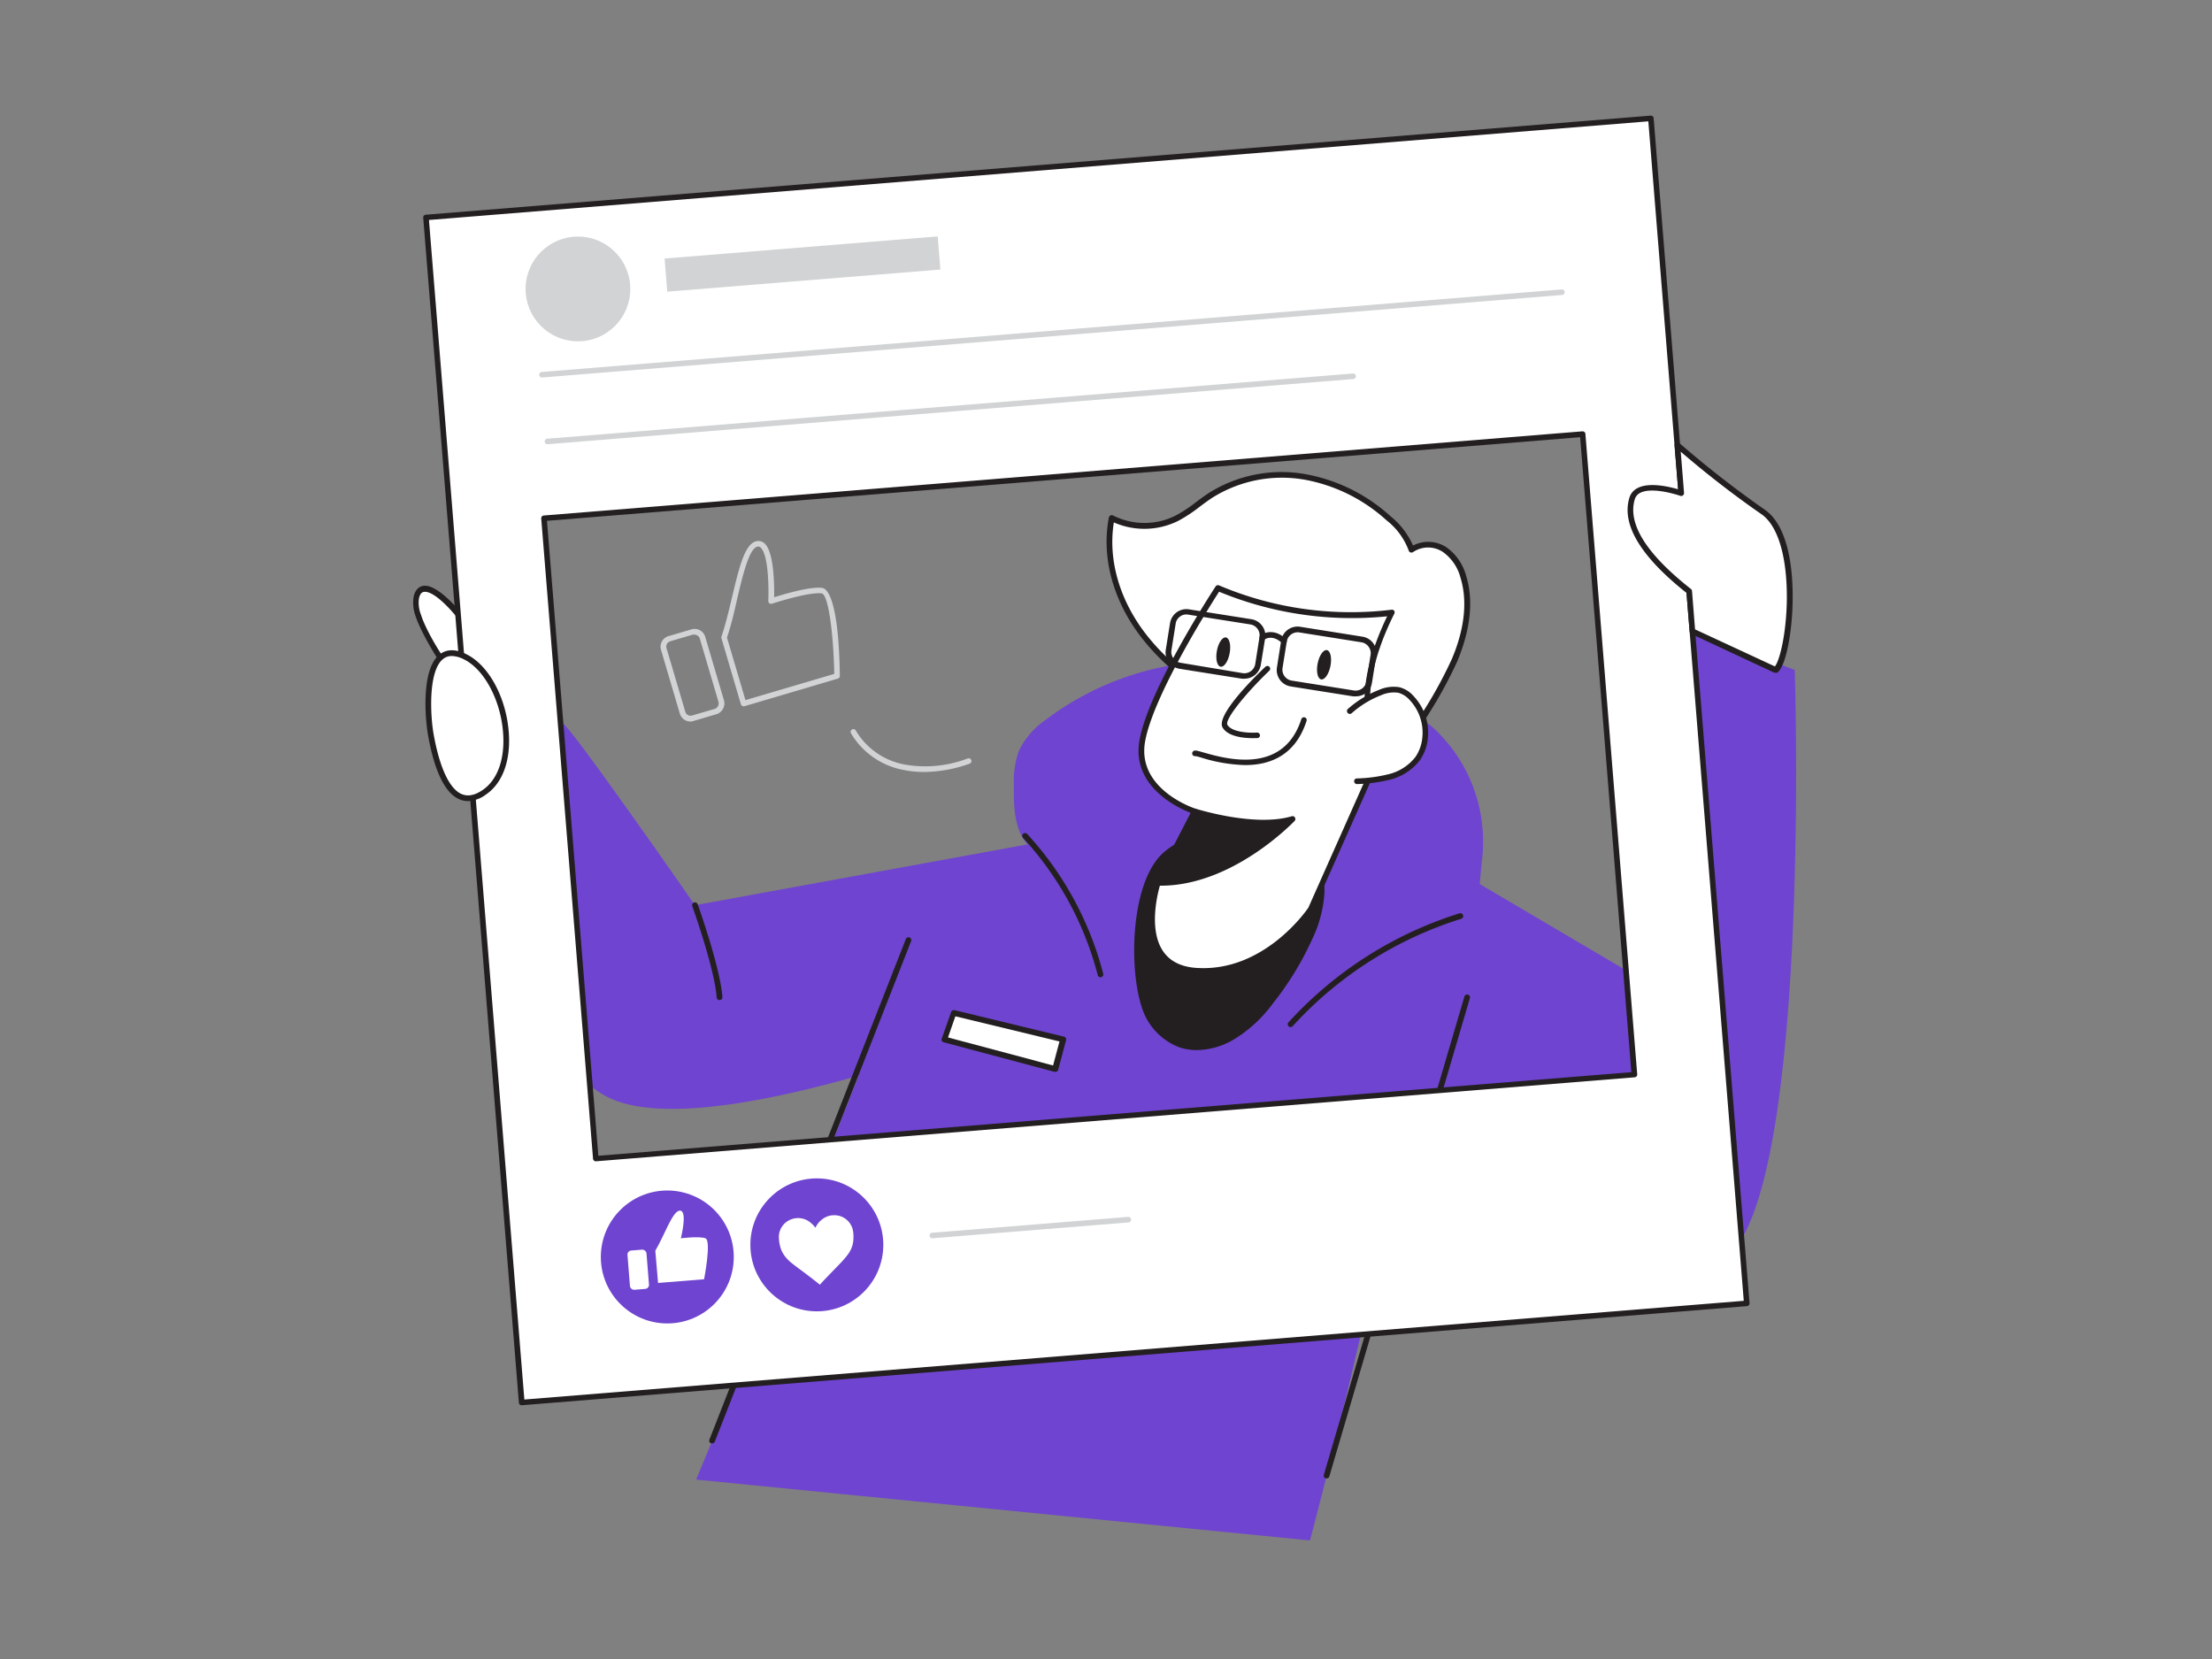 <svg xmlns="http://www.w3.org/2000/svg" viewBox="0 0 400 300"><rect x="0" y="0" width="400" height="300" fill="#808080" stroke="none"/><g id="_224_social_media_flatline" data-name="#224_social_media_flatline"><path d="M75.28,108a6.4,6.4,0,0,0,.36,3.37C77.11,116.05,88.06,134,87.78,120,87.7,115.85,76.77,101.84,75.28,108Z" fill="#fff"/><path d="M86,125.75c-3.68,0-9.85-11.14-10.82-14.25a6.91,6.91,0,0,1-.37-3.65h0c.45-1.83,1.63-2,2.31-1.91,3.76.41,11.13,10.32,11.21,14.06s-.6,5.49-2.06,5.73ZM75.78,108.09a5.81,5.81,0,0,0,.36,3.1c1.23,4,7.51,13.9,9.94,13.52.38-.06,1.27-.65,1.19-4.69-.07-3.15-7.13-12.71-10.29-13-.42,0-.93,0-1.2,1.12Z" fill="#231f20"/><path d="M197.47,150.56l-71.8,13.13s-23.27-33.53-24-32.9c-7.13,6-16.32,13.45-16.32,13.45s6.79,45.12,24.48,54.13,72.88-13.15,72.88-13.15Z" fill="#6f44d0"/><path d="M256.25,153.19,294,175.44l12-61.29,18.55,7s3.57,110.31-16.7,107.66S239,197.18,239,197.18Z" fill="#6f44d0"/><path d="M197.47,150.56s-24.5-1.29-42,43.44-29.59,73.56-29.59,73.56l111,11s13.39-50,19.18-87.11c2.93-18.8,3.92-34.29.22-38.3C245.25,141.25,197.47,150.56,197.47,150.56Z" fill="#6f44d0"/><path d="M239.89,267.34l-.15,0a.52.52,0,0,1-.35-.64l25.42-86.49a.52.52,0,0,1,.64-.35.51.51,0,0,1,.35.64L240.38,267A.51.51,0,0,1,239.89,267.34Z" fill="#231f20"/><path d="M128.76,261a.39.39,0,0,1-.18,0,.52.52,0,0,1-.3-.67l35.52-90.51a.5.5,0,0,1,.67-.29.51.51,0,0,1,.29.66l-35.51,90.52A.53.53,0,0,1,128.76,261Z" fill="#231f20"/><path d="M183.34,143.8c0-.61,0-1.2,0-1.77a16.88,16.88,0,0,1,.87-6.17,14.38,14.38,0,0,1,4.82-5.64,52.3,52.3,0,0,1,28.27-10.55,67.41,67.41,0,0,1,29.94,5,40.48,40.48,0,0,1,12,7A28,28,0,0,1,268,155.44c-.35,3-.49,7.87-1.71,10.66-2.14,4.86-8.46,4.69-12.73,6s-7.62,4.36-11.58,6.32c-3.57,1.78-8.41,1.38-12.34,1.68-9.6.74-20.08.39-28-5.08-5.41-3.73-6.35-10.68-9.38-16.05-1.72-3-4-3.89-6.23-6.07S183.35,147,183.34,143.8Z" fill="#6f44d0"/><path d="M206.86,181.65a10.87,10.87,0,0,0,6.62,7.27,11.88,11.88,0,0,0,9.27-1.3,24.83,24.83,0,0,0,7-6.44,54.17,54.17,0,0,0,6.92-11.28,21.67,21.67,0,0,0,2.28-8.24,9.62,9.62,0,0,0-3-7.64c-5.66-4.88-20.9-4.78-26.13,1.48C204.92,161.38,204.8,175.13,206.86,181.65Z" fill="#231f20"/><path d="M216.44,189.89a10.08,10.08,0,0,1-3.12-.48,11.34,11.34,0,0,1-6.95-7.6h0c-2.1-6.63-1.94-20.64,3.07-26.65,2.31-2.75,6.68-4.58,12-5,6-.49,11.83.88,14.86,3.49a10.1,10.1,0,0,1,3.19,8,22.65,22.65,0,0,1-2.33,8.45,55,55,0,0,1-7,11.38,24.57,24.57,0,0,1-7.18,6.57A13.53,13.53,0,0,1,216.44,189.89Zm-9.09-8.39a10.36,10.36,0,0,0,6.29,6.93,11.38,11.38,0,0,0,8.85-1.26,23.67,23.67,0,0,0,6.89-6.31,54.22,54.22,0,0,0,6.85-11.17,21.43,21.43,0,0,0,2.24-8.05,9.07,9.07,0,0,0-2.84-7.23c-2.83-2.44-8.36-3.71-14.09-3.24-5.06.42-9.18,2.11-11.3,4.66-4.8,5.74-4.92,19.25-2.89,25.67Z" fill="#231f20"/><path d="M255.1,133.3c2.71-4.56,5.77-9,7.86-13.8s3.14-10.27,1.65-15.16a8.75,8.75,0,0,0-3.4-5,5.38,5.38,0,0,0-6,.06,12.81,12.81,0,0,0-4.12-5.7,30.71,30.71,0,0,0-15.21-7.5,24.25,24.25,0,0,0-17,3.31c-2.06,1.34-3.9,3-6.08,4.14a13,13,0,0,1-11.84,0c-1.46,7.56,1.15,15.32,5.78,21.29s11.12,10.32,17.93,13.83a35.08,35.08,0,0,0,11.43,4,16.36,16.36,0,0,0,11.88-2.69" fill="#fff"/><path d="M255.1,133.81a.48.48,0,0,1-.26-.07.51.51,0,0,1-.18-.71c.71-1.19,1.44-2.38,2.18-3.56a79.44,79.44,0,0,0,5.64-10.17c1.65-3.81,3.26-9.48,1.63-14.81a8.29,8.29,0,0,0-3.18-4.67,4.85,4.85,0,0,0-5.38,0,.54.54,0,0,1-.48.08.51.51,0,0,1-.33-.34,12.38,12.38,0,0,0-4-5.46,30,30,0,0,0-14.94-7.38A23.72,23.72,0,0,0,219.23,90c-.78.51-1.54,1.08-2.28,1.63a26.7,26.7,0,0,1-3.85,2.54,13.74,13.74,0,0,1-11.68.3c-1.08,6.71,1,14,5.8,20.2,4,5.16,9.64,9.51,17.75,13.69a34.72,34.72,0,0,0,11.27,4,15.84,15.84,0,0,0,11.5-2.59.52.52,0,0,1,.62.83,16.9,16.9,0,0,1-12.25,2.78,35.88,35.88,0,0,1-11.61-4.1c-8.25-4.25-14-8.7-18.09-14-5.13-6.6-7.28-14.52-5.89-21.7a.52.52,0,0,1,.29-.37.5.5,0,0,1,.46,0,12.56,12.56,0,0,0,11.36,0,25.23,25.23,0,0,0,3.7-2.45c.75-.56,1.53-1.14,2.34-1.66A24.7,24.7,0,0,1,236,85.73a31,31,0,0,1,15.46,7.63,14.15,14.15,0,0,1,4.06,5.29,6,6,0,0,1,6,.29,9.22,9.22,0,0,1,3.62,5.25c1.72,5.63,0,11.55-1.67,15.52a80,80,0,0,1-5.71,10.3c-.74,1.18-1.47,2.36-2.18,3.55A.5.5,0,0,1,255.1,133.81Z" fill="#231f20"/><path d="M216.05,146.74l-6.7,12.9s-5.12,15.41,7.39,16S237,164.45,237,164.45l12.93-29.07s-7-6.95,1.78-24.59a61.07,61.07,0,0,1-31.46-4.43S208.19,124.77,206.56,134,216.05,146.74,216.05,146.74Z" fill="#fff"/><path d="M217.56,176.12c-.28,0-.56,0-.85,0-3.31-.14-5.74-1.31-7.23-3.47-3.33-4.82-.73-12.82-.61-13.16L215.32,147c-2.31-.9-10.74-4.8-9.27-13.11,1.63-9.23,13.27-27.08,13.77-27.84a.51.51,0,0,1,.63-.19,61,61,0,0,0,31.17,4.4.5.5,0,0,1,.5.2.51.51,0,0,1,0,.54c-4.46,8.93-4.72,15-4.16,18.5A10.48,10.48,0,0,0,250.3,135a.52.52,0,0,1,.1.58l-12.93,29.07C237.35,164.85,229.72,176.12,217.56,176.12ZM220.45,107c-1.69,2.62-11.91,18.78-13.38,27.09-1.54,8.68,9,12.12,9.14,12.15a.56.56,0,0,1,.32.3.5.5,0,0,1,0,.43l-6.7,12.9s-2.52,7.78.52,12.18c1.3,1.88,3.46,2.9,6.43,3,12.1.55,19.73-10.79,19.81-10.91l12.76-28.69c-1.2-1.44-5.94-8.56,1.49-24A62.93,62.93,0,0,1,220.45,107Z" fill="#231f20"/><path d="M229.18,120.9s-8.84,8.46-7.67,10.42,5.82,1.63,5.82,1.63" fill="#fff"/><path d="M226.51,133.48c-1.49,0-4.42-.23-5.42-1.91-1.28-2.13,5.6-9,7.74-11a.5.5,0,0,1,.71,0,.5.5,0,0,1,0,.71c-4.13,3.95-8.15,8.84-7.58,9.8.84,1.39,4.15,1.48,5.35,1.39a.51.51,0,0,1,.53.47.49.49,0,0,1-.46.53C227.25,133.46,226.94,133.48,226.51,133.48Z" fill="#231f20"/><ellipse cx="239.41" cy="120.2" rx="2.7" ry="1.18" transform="translate(75.09 331.77) rotate(-78.82)" fill="#231f20"/><ellipse cx="221.41" cy="116.93" rx="2.7" ry="1.18" transform="matrix(0.18, -0.98, 0.98, 0.18, 66.76, 313.85)" fill="#231f20"/><path d="M244.05,128.6a17.74,17.74,0,0,1,5.48-3.38,6,6,0,0,1,3.41-.47,4.75,4.75,0,0,1,2.3,1.45,9.1,9.1,0,0,1,2.42,7.41,7.65,7.65,0,0,1-1.32,3.54,9.27,9.27,0,0,1-5,3.3,26.69,26.69,0,0,1-6,.8" fill="#fff"/><path d="M245.25,141.77a.52.52,0,0,1,0-1,26.44,26.44,0,0,0,5.93-.79,8.78,8.78,0,0,0,4.77-3.09,7.38,7.38,0,0,0,1.23-3.32,8.63,8.63,0,0,0-2.28-7,4.28,4.28,0,0,0-2.05-1.3,5.64,5.64,0,0,0-3.1.45A17.39,17.39,0,0,0,244.4,129a.52.52,0,0,1-.7-.76,18.51,18.51,0,0,1,5.65-3.48,6.49,6.49,0,0,1,3.7-.49,5.08,5.08,0,0,1,2.56,1.59,9.65,9.65,0,0,1,2.57,7.83,8.31,8.31,0,0,1-1.42,3.78,9.81,9.81,0,0,1-5.32,3.5,28.4,28.4,0,0,1-6.16.82Z" fill="#231f20"/><path d="M216.05,146.74s10.65,3.42,17.67,1.35c0,0-11.3,11.89-24.37,11.55Z" fill="#231f20"/><path d="M209.92,160.16h-.58a.5.5,0,0,1-.43-.25.52.52,0,0,1,0-.5l6.69-12.9a.53.53,0,0,1,.62-.26c.1,0,10.58,3.36,17.36,1.36a.51.51,0,0,1,.59.22.53.53,0,0,1-.07.63C233.63,148.93,222.81,160.16,209.92,160.16Zm6.39-12.8-6.11,11.76C220,159,228.78,151.94,232,149,225.84,150,218.19,147.92,216.31,147.36Z" fill="#231f20"/><path d="M199,176.73a.51.51,0,0,1-.5-.41A58.17,58.17,0,0,0,185,151.52a.51.51,0,0,1,0-.73.53.53,0,0,1,.73,0A59.24,59.24,0,0,1,199.5,176.1a.51.51,0,0,1-.4.61Z" fill="#231f20"/><path d="M233.38,185.73a.48.48,0,0,1-.32-.11.51.51,0,0,1-.08-.73,70.14,70.14,0,0,1,30.94-19.73.53.53,0,0,1,.65.34.51.51,0,0,1-.34.65,69.07,69.07,0,0,0-30.45,19.39A.5.5,0,0,1,233.38,185.73Z" fill="#231f20"/><path d="M225.06,122.73a3.87,3.87,0,0,1-.48,0h0l-11.27-1.79a3,3,0,0,1-2.5-3.44l.77-4.82a3,3,0,0,1,3.43-2.49l11.27,1.78a3,3,0,0,1,2.5,3.44L228,120.2a3,3,0,0,1-2.95,2.53Zm-.32-1A2,2,0,0,0,227,120l.76-4.82a2,2,0,0,0-1.64-2.26l-11.27-1.78a1.9,1.9,0,0,0-1.46.35,1.92,1.92,0,0,0-.79,1.28l-.77,4.83a2,2,0,0,0,1.64,2.25Z" fill="#231f20"/><path d="M245.15,125.92a2.59,2.59,0,0,1-.48,0h0l-11.27-1.79a3,3,0,0,1-2.49-3.43l.76-4.82a3,3,0,0,1,1.2-2,3,3,0,0,1,2.24-.54l11.27,1.79a3,3,0,0,1,2.49,3.43l-.76,4.83a3,3,0,0,1-1.2,2A3,3,0,0,1,245.15,125.92Zm-.32-1.06a2,2,0,0,0,1.47-.35,2,2,0,0,0,.79-1.29l.76-4.82a2,2,0,0,0-1.64-2.25l-11.27-1.79a2,2,0,0,0-2.25,1.64l-.77,4.82a2,2,0,0,0,1.64,2.25Z" fill="#231f20"/><path d="M232.18,116.43a.47.47,0,0,1-.35-.14c-1.81-1.7-3.18-.64-3.24-.59a.51.51,0,0,1-.72-.08.5.5,0,0,1,.08-.72c.73-.59,2.62-1.21,4.58.64a.51.51,0,0,1-.35.89Z" fill="#231f20"/><path d="M225.14,138.35a28.94,28.94,0,0,1-7.85-1.33,9.82,9.82,0,0,0-1.1-.29.52.52,0,0,1-.52-.21.51.51,0,0,1,.14-.7c.28-.19.57-.11,1.76.23,4,1.14,14.47,4.17,17.75-6a.49.49,0,0,1,.63-.32.49.49,0,0,1,.32.62C234.21,136.75,229.5,138.35,225.14,138.35Z" fill="#231f20"/><path d="M77,39.33,94.36,253.61l221.51-17.92L298.53,21.4Zm218.53,155-187.82,15.2L98.37,93.72l187.82-15.2Z" fill="#fff"/><path d="M94.36,254.11A.54.54,0,0,1,94,254a.51.51,0,0,1-.17-.35L76.53,39.37a.5.5,0,0,1,.46-.54l221.5-17.92a.5.5,0,0,1,.54.45l17.34,214.29a.5.5,0,0,1-.46.54L94.4,254.11ZM77.57,39.78l17.25,213.3,220.51-17.85L298.07,21.94ZM107.74,210a.47.47,0,0,1-.32-.12.5.5,0,0,1-.18-.34L97.87,93.76a.5.5,0,0,1,.46-.54L286.15,78a.52.52,0,0,1,.37.12.51.51,0,0,1,.17.34l9.37,115.81a.5.5,0,0,1-.46.54L107.78,210ZM98.91,94.18,108.2,209,295,193.88,285.74,79.06Z" fill="#231f20"/><circle cx="104.51" cy="52.25" r="9.47" fill="#d1d3d4"/><path d="M98,68.26a.5.5,0,0,1,0-1L282.4,52.34a.5.5,0,1,1,.08,1L98.08,68.26Z" fill="#d1d3d4"/><path d="M99,80.33a.5.5,0,0,1,0-1L244.65,67.54a.51.51,0,0,1,.54.46.5.5,0,0,1-.46.54L99.05,80.33Z" fill="#d1d3d4"/><circle cx="120.67" cy="227.3" r="12.02" fill="#6f44d0"/><circle cx="147.71" cy="225.11" r="12.02" fill="#6f44d0"/><rect x="113.47" y="225.23" width="3.44" height="7.1" rx="0.73" transform="matrix(1, -0.08, 0.08, 1, -18.08, 10.04)" fill="#fff"/><path d="M118.5,226.17,119,232l8.32-.67s1.37-7,.24-7.41-4.44,0-4.44,0,1.24-4.84-.1-5S120.17,223.37,118.5,226.17Z" fill="#fff"/><path d="M147.45,222l.17-.31a4.05,4.05,0,0,1,1.57-1.53,3.48,3.48,0,0,1,1.65-.41,3.42,3.42,0,0,1,3.38,2.67,5.48,5.48,0,0,1,.11,1.4,5.08,5.08,0,0,1-.17,1.34,5.41,5.41,0,0,1-1,1.9,19.12,19.12,0,0,1-1.46,1.65c-.88.91-1.77,1.82-2.65,2.74-.26.27-.5.55-.76.83l0,.05-.22-.17c-1-.8-2-1.56-3-2.31-.67-.49-1.35-1-2-1.52a7,7,0,0,1-1.24-1.31,4.91,4.91,0,0,1-.78-1.73,7.6,7.6,0,0,1-.2-1.41,3.39,3.39,0,0,1,2-3.29,3.51,3.51,0,0,1,3.84.6,4,4,0,0,1,.71.76Z" fill="#fff"/><rect x="120.34" y="44.75" width="49.55" height="6.01" transform="translate(-3.38 11.86) rotate(-4.63)" fill="#d1d3d4"/><path d="M168.58,223.92a.5.5,0,0,1-.49-.46.49.49,0,0,1,.45-.54L204,220.05a.49.49,0,0,1,.53.46.5.5,0,0,1-.45.54l-35.47,2.87Z" fill="#d1d3d4"/><path d="M321.06,121.12c2.5-1.65,5.15-23.58-2.32-28.62a184.33,184.33,0,0,1-15.43-12l.7,8.7s-7.8-2.76-8.9,1,.63,9.11,10.34,16.74l.58,7.24Z" fill="#fff"/><path d="M321.06,121.64a.54.54,0,0,1-.22,0l-15-7a.53.53,0,0,1-.3-.43l-.57-7c-8.28-6.56-11.76-12.33-10.34-17.15a2.91,2.91,0,0,1,1.53-1.82c2.12-1.09,5.74-.22,7.3.24l-.65-7.94a.52.52,0,0,1,.86-.43,184,184,0,0,0,15.38,12c4.51,3.05,5.15,11.3,5.12,16,0,5.66-1.16,12.45-2.81,13.54A.57.57,0,0,1,321.06,121.64Zm-14.54-7.83,14.44,6.7c.91-1.14,2.13-6.23,2.16-12.5,0-7.55-1.66-13.05-4.67-15.08a176.21,176.21,0,0,1-14.52-11.25l.6,7.45a.53.53,0,0,1-.2.45.51.51,0,0,1-.49.08s-4.92-1.72-7.23-.54a1.91,1.91,0,0,0-1,1.2c-1.3,4.42,2.12,9.86,10.17,16.19a.5.5,0,0,1,.19.36Z" fill="#231f20"/><path d="M84.22,118.82l-.26-.13c-7.63-3.53-6.77,10.15-6.06,14.16.79,4.36,3.17,14.86,9.68,10.43C94.69,138.44,91.42,122.49,84.22,118.82Z" fill="#fff"/><path d="M84.63,144.86a3.84,3.84,0,0,1-1.53-.31c-2.6-1.09-4.52-5-5.7-11.61-.53-3-1.28-12,2.12-14.61,1.21-.94,2.78-1,4.65-.11l.28.14c4.06,2.07,7.17,8,7.57,14.32.32,5-1.2,9-4.15,11A5.76,5.76,0,0,1,84.63,144.86ZM81.7,118.63a2.42,2.42,0,0,0-1.55.52c-2.75,2.12-2.34,10.23-1.74,13.61C79.81,140.54,82,143,83.5,143.6c1.12.47,2.36.23,3.79-.75,2.64-1.8,4-5.48,3.7-10.11-.37-5.92-3.32-11.58-7-13.46h0l-.24-.12A5,5,0,0,0,81.7,118.63Z" fill="#231f20"/><path d="M130.12,180.85a.52.52,0,0,1-.52-.48c-.36-5.13-4.37-16.4-4.41-16.51a.51.51,0,0,1,.31-.66.53.53,0,0,1,.66.31c.17.47,4.1,11.51,4.47,16.79a.51.51,0,0,1-.48.55Z" fill="#231f20"/><polygon points="192.24 187.95 172.44 183.16 170.76 187.95 190.82 193.3 192.24 187.95" fill="#fff"/><path d="M190.82,193.82l-.14,0-20.06-5.35a.52.52,0,0,1-.32-.26.49.49,0,0,1,0-.41L172,183a.52.52,0,0,1,.61-.33l19.79,4.79a.49.49,0,0,1,.32.24.45.45,0,0,1,.06.39l-1.42,5.35a.56.56,0,0,1-.24.32A.59.59,0,0,1,190.82,193.82Zm-19.39-6.22,19,5.07,1.16-4.34-18.83-4.55Z" fill="#231f20"/><path d="M124.92,130.47a2,2,0,0,1-2-1.47l-3.37-11.42A2,2,0,0,1,121,115l4-1.18a2,2,0,0,1,2.54,1.38l3.37,11.42a2.05,2.05,0,0,1-1.38,2.54h0l-4,1.18A2,2,0,0,1,124.92,130.47Zm.63-15.7a1,1,0,0,0-.3,0l-4,1.18a1,1,0,0,0-.71,1.3l3.37,11.41a1,1,0,0,0,1.3.71l4-1.17a1,1,0,0,0,.62-.51,1,1,0,0,0,.09-.79l-3.37-11.42A1,1,0,0,0,125.55,114.77Zm3.8,14h0Z" fill="#d1d3d4"/><path d="M134.46,127.72a.5.5,0,0,1-.24-.06.48.48,0,0,1-.24-.3l-3.52-11.94a.44.44,0,0,1,0-.3c.73-2.13,1.33-4.68,1.92-7.14,1.33-5.59,2.38-10,4.66-10.15a1.67,1.67,0,0,1,1.28.5C140,100,140,105.85,140,108c1.78-.56,6.58-2,8.72-1.68.69.09,2.95,1.52,3.15,15.91a.49.49,0,0,1-.36.48l-16.91,5Zm-3-12.43,3.34,11.31,16.06-4.74c-.12-7-1.05-14.38-2.27-14.55-2.36-.32-8.89,1.83-9,1.86a.51.51,0,0,1-.66-.5c.1-2.21.05-8.25-1.35-9.62a.61.61,0,0,0-.5-.22c-1.55.1-2.72,5-3.76,9.38C132.79,110.64,132.19,113.15,131.46,115.29Z" fill="#d1d3d4"/><path d="M167.11,139.6a18.14,18.14,0,0,1-3.56-.34,14,14,0,0,1-9.67-6.67.5.5,0,1,1,.88-.48,13,13,0,0,0,9,6.17A21.46,21.46,0,0,0,175,137.15a.5.5,0,0,1,.33.95A25.1,25.1,0,0,1,167.11,139.6Z" fill="#d1d3d4"/></g></svg>